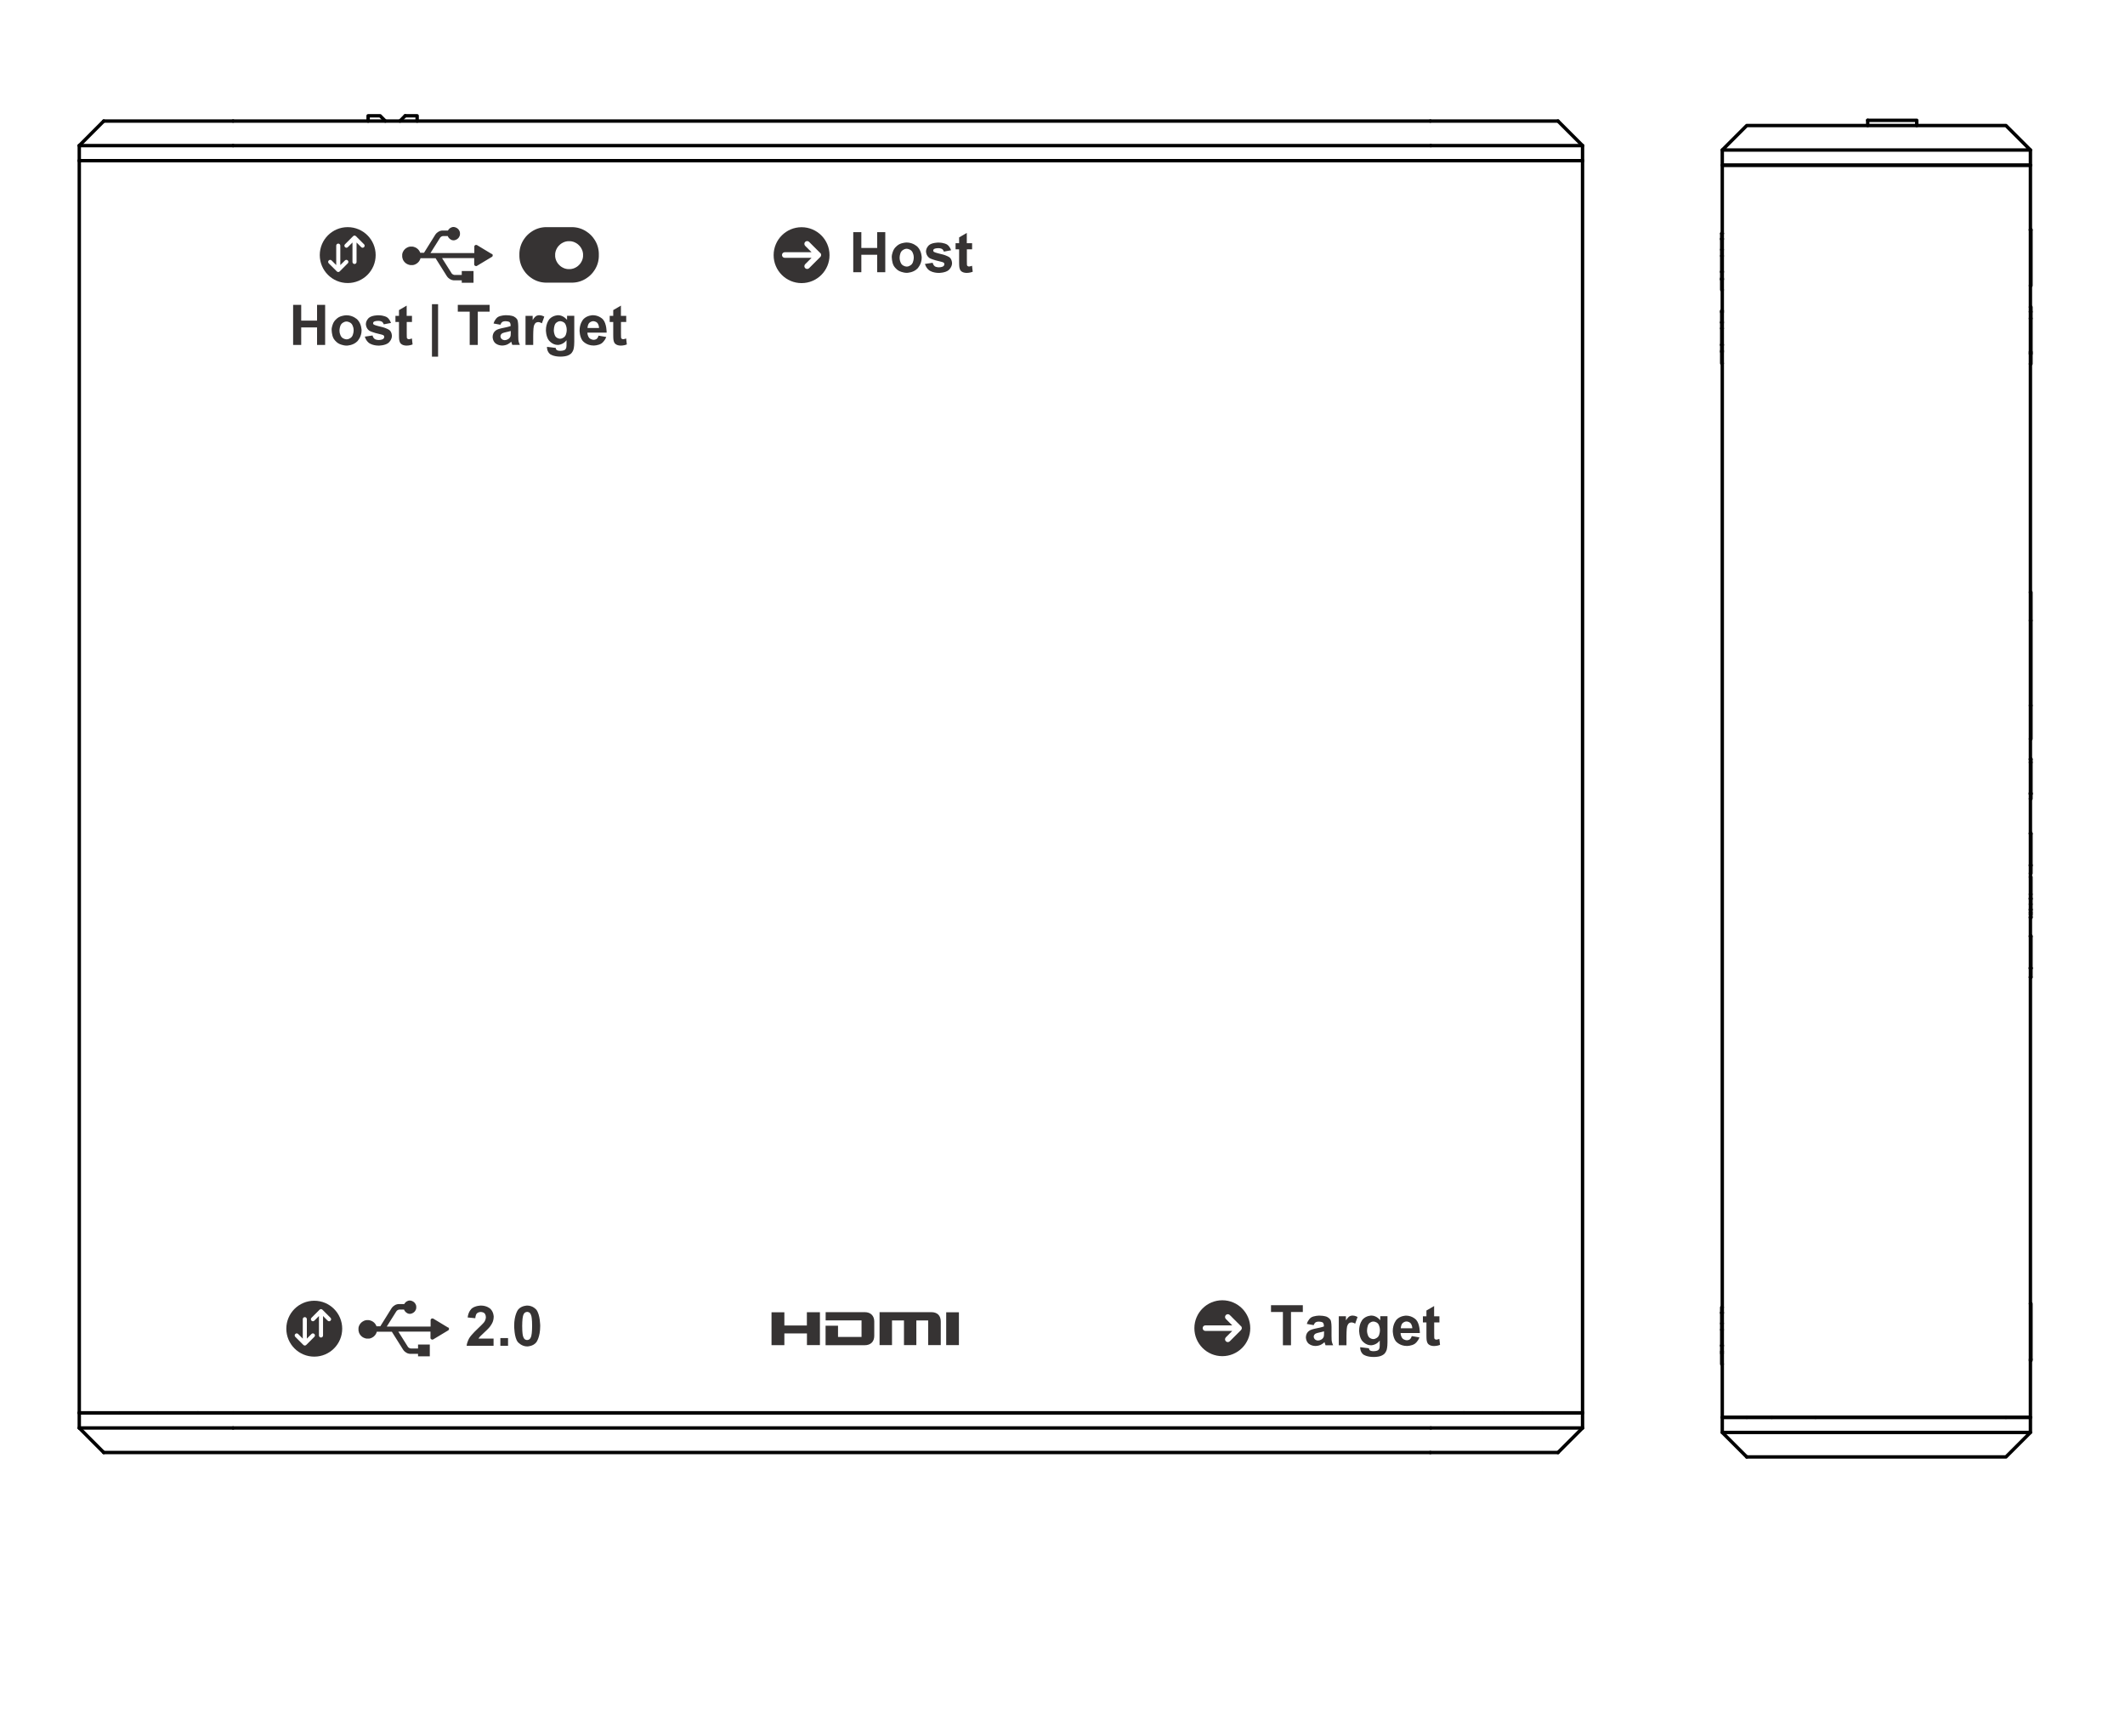 <?xml version="1.0" encoding="UTF-8"?>
<svg id="_图层_2" data-name="图层 2" xmlns="http://www.w3.org/2000/svg" width="312.53" height="255.26" xmlns:xlink="http://www.w3.org/1999/xlink" viewBox="0 0 312.53 255.26">
  <defs>
    <style>
      .cls-1 {
        clip-path: url(#clippath);
      }

      .cls-2, .cls-3 {
        stroke-width: 0px;
      }

      .cls-2, .cls-4 {
        fill: none;
      }

      .cls-5 {
        clip-path: url(#clippath-1);
      }

      .cls-3 {
        fill: #040000;
        fill-rule: evenodd;
        isolation: isolate;
        opacity: .8;
      }

      .cls-4 {
        stroke: #000;
        stroke-linecap: round;
        stroke-linejoin: round;
        stroke-width: .5px;
      }
    </style>
    <clipPath id="clippath">
      <polyline class="cls-2" points="241.56 225.9 310.35 225.9 310.35 6.04 241.56 6.04 241.56 225.9"/>
    </clipPath>
    <clipPath id="clippath-1">
      <polyline class="cls-2" points="0 225.24 244.4 225.24 244.4 5.38 0 5.38 0 225.24"/>
    </clipPath>
  </defs>
  <g id="_图层_5" data-name="图层 5">
    <g>
      <g>
        <g class="cls-1">
          <line class="cls-4" x1="256.9" y1="208.42" x2="256.9" y2="208.42"/>
          <line class="cls-4" x1="295.02" y1="208.42" x2="295.02" y2="208.42"/>
          <polyline class="cls-4" points="298.62 208.42 298.47 208.42 298.08 208.42 297.39 208.42 296.4 208.42 295.17 208.42 293.71 208.42 292.02 208.42 290.18 208.42 288.11 208.42 285.89 208.42 283.59 208.42 281.14 208.42 278.6 208.42 276.07 208.42 273.62 208.42 271.09 208.42 268.64 208.42 266.26 208.42 264.03 208.42 261.96 208.42 260.05 208.42 258.36 208.42 256.9 208.42 255.67 208.42 254.68 208.42 253.91 208.42 253.45 208.42 253.3 208.42"/>
          <line class="cls-4" x1="260.58" y1="208.42" x2="260.58" y2="208.42"/>
          <line class="cls-4" x1="267.02" y1="208.42" x2="267.02" y2="208.42"/>
          <line class="cls-4" x1="253.3" y1="210.64" x2="256.9" y2="214.24"/>
          <polyline class="cls-4" points="253.3 208.42 253.3 210.64 253.45 210.64 253.91 210.64 254.68 210.64 255.67 210.64 256.9 210.64 258.36 210.64 260.05 210.64 261.96 210.64 264.03 210.64 266.26 210.64 268.64 210.64 271.09 210.64 273.62 210.64 276.07 210.64 278.6 210.64 281.14 210.64 283.59 210.64 285.89 210.64 288.11 210.64 290.18 210.64 292.02 210.64 293.71 210.64 295.17 210.64 296.4 210.64 297.39 210.64 298.08 210.64 298.47 210.64 298.62 210.64 295.02 214.24 294.86 214.24 294.48 214.24 293.79 214.24 292.87 214.24 291.64 214.24 290.26 214.24 288.65 214.24 286.89 214.24 284.89 214.24 282.82 214.24 280.6 214.24 278.37 214.24 276.07 214.24 273.85 214.24 271.55 214.24 269.4 214.24 267.25 214.24 265.26 214.24 263.5 214.24 261.81 214.24 260.43 214.24 259.2 214.24 258.21 214.24 257.52 214.24 257.06 214.24 256.9 214.24"/>
          <line class="cls-4" x1="298.62" y1="208.42" x2="298.62" y2="210.64"/>
          <polyline class="cls-4" points="256.9 18.46 257.06 18.46 257.52 18.46 258.21 18.46 259.2 18.46 260.43 18.46 261.81 18.46 263.5 18.46 265.26 18.46 267.25 18.46 269.4 18.46 271.55 18.46 273.85 18.46 276.07 18.46 278.37 18.46 280.6 18.46 282.82 18.46 284.89 18.46 286.89 18.46 288.65 18.46 290.26 18.46 291.64 18.46 292.87 18.46 293.79 18.46 294.48 18.46 294.86 18.46 295.02 18.46 298.62 22.06 298.47 22.06 298.08 22.06 297.39 22.06 296.4 22.06 295.17 22.06 293.71 22.06 292.02 22.06 290.18 22.06 288.11 22.06 285.89 22.06 283.59 22.06 281.14 22.06 278.6 22.06 276.07 22.06 273.62 22.06 271.09 22.06 268.64 22.06 266.26 22.06 264.03 22.06 261.96 22.06 260.05 22.06 258.36 22.06 256.9 22.06 255.67 22.06 254.68 22.06 253.91 22.06 253.45 22.06 253.3 22.06 256.9 18.46"/>
          <line class="cls-4" x1="298.62" y1="24.29" x2="298.62" y2="22.06"/>
          <polyline class="cls-4" points="298.62 24.29 298.47 24.29 298.08 24.29 297.39 24.29 296.4 24.29 295.17 24.29 293.71 24.29 292.02 24.29 290.18 24.29 288.11 24.29 285.89 24.29 283.59 24.29 281.14 24.29 278.6 24.29 276.07 24.29 273.62 24.29 271.09 24.29 268.64 24.29 266.26 24.29 264.03 24.29 261.96 24.29 260.05 24.29 258.36 24.29 256.9 24.29 255.67 24.29 254.68 24.29 253.91 24.29 253.45 24.29 253.3 24.29 253.3 22.06"/>
          <polyline class="cls-4" points="298.62 208.42 298.62 24.29 298.47 24.29 298.08 24.29 297.39 24.29 296.4 24.29 295.17 24.29 293.71 24.29 292.02 24.29 290.18 24.29 288.11 24.29 285.89 24.29 283.59 24.29 281.14 24.29 278.6 24.29 276.07 24.29 273.62 24.29 271.09 24.29 268.64 24.29 266.26 24.29 264.03 24.29 261.96 24.29 260.05 24.29 258.36 24.29 256.9 24.29 255.67 24.29 254.68 24.29 253.91 24.29 253.45 24.29 253.3 24.29 253.3 208.42 253.45 208.42 253.91 208.42 254.68 208.42 255.67 208.42 256.9 208.42 258.36 208.42 260.05 208.42 261.96 208.42 264.03 208.42 266.26 208.42 268.64 208.42 271.09 208.42 273.62 208.42 276.07 208.42 278.6 208.42 281.14 208.42 283.59 208.42 285.89 208.42 288.11 208.42 290.18 208.42 292.02 208.42 293.71 208.42 295.17 208.42 296.4 208.42 297.39 208.42 298.08 208.42 298.47 208.42 298.62 208.42"/>
          <line class="cls-4" x1="274.69" y1="17.69" x2="274.69" y2="18.46"/>
          <polyline class="cls-4" points="274.69 17.69 281.9 17.69 281.9 18.46"/>
          <polyline class="cls-4" points="253.3 192.24 253.22 192.24 253.22 192.31 253.22 192.39 253.22 192.47 253.22 192.54 253.22 192.62 253.22 192.7 253.22 192.77 253.22 192.85 253.22 192.93 253.22 193"/>
          <polyline class="cls-4" points="253.3 35.1 253.22 35.1 253.22 35.18"/>
          <polyline class="cls-4" points="253.22 34.33 253.22 34.33 253.3 34.33"/>
          <polyline class="cls-4" points="253.3 42.62 253.22 42.62 253.22 42.54 253.22 42.46 253.22 42.39 253.22 42.31 253.22 42.16 253.22 42.08 253.22 42 253.22 41.85 253.22 41.7 253.22 41.54 253.22 41.39 253.22 41.24 253.22 41.08"/>
          <polyline class="cls-4" points="253.3 34.33 253.22 34.33 253.22 34.41 253.22 34.49 253.22 34.56 253.22 34.64 253.22 34.72 253.22 34.79 253.22 34.87 253.22 34.95 253.22 35.02 253.22 35.1"/>
          <polyline class="cls-4" points="253.3 45.68 253.22 45.68 253.22 45.76 253.3 45.76"/>
          <line class="cls-4" x1="253.22" y1="45.91" x2="253.22" y2="45.76"/>
          <polyline class="cls-4" points="253.3 47.37 253.22 47.37 253.22 47.45 253.3 47.45"/>
          <polyline class="cls-4" points="253.3 48.29 253.22 48.29 253.22 47.45"/>
          <polyline class="cls-4" points="253.3 50.67 253.22 50.67 253.22 50.59 253.22 50.52 253.22 50.44 253.22 50.36 253.22 50.29 253.22 50.13 253.22 50.06 253.22 48.29"/>
          <polyline class="cls-4" points="253.3 50.75 253.22 50.75 253.22 50.67"/>
          <polyline class="cls-4" points="253.3 51.59 253.22 51.59 253.22 50.75"/>
          <polyline class="cls-4" points="253.3 51.74 253.22 51.74 253.22 51.67 253.22 51.59"/>
          <polyline class="cls-4" points="253.3 45.91 253.22 45.91 253.22 47.37"/>
          <polyline class="cls-4" points="253.22 36.71 253.3 36.71 253.22 36.71 253.22 37.63 253.3 37.63"/>
          <polyline class="cls-4" points="253.3 39.93 253.22 39.93 253.22 39.86 253.22 39.78 253.22 39.7 253.22 39.55 253.22 39.47 253.22 39.32 253.22 37.63"/>
          <polyline class="cls-4" points="253.3 40.01 253.22 40.01 253.22 39.93"/>
          <polyline class="cls-4" points="253.3 40.93 253.22 40.93 253.22 40.01"/>
          <polyline class="cls-4" points="253.3 41.08 253.22 41.08 253.22 41.01 253.22 40.93"/>
          <polyline class="cls-4" points="253.3 35.18 253.22 35.18 253.22 36.71"/>
          <polyline class="cls-4" points="253.22 41.08 253.22 41.08 253.3 41.08"/>
          <polyline class="cls-4" points="253.3 200.59 253.22 200.59 253.22 200.52 253.22 200.44 253.22 200.36 253.22 200.29 253.22 200.21 253.22 200.13 253.22 200.06 253.22 199.98 253.22 199.9 253.22 199.83 253.22 199.75 253.22 199.67 253.22 199.6 253.22 199.52 253.22 199.44 253.22 199.37 253.22 199.29 253.22 199.21 253.22 199.14 253.22 199.06 253.22 198.98"/>
          <polyline class="cls-4" points="253.3 193 253.22 193 253.22 193.08"/>
          <polyline class="cls-4" points="253.22 194.61 253.3 194.61 253.22 194.61 253.22 195.53 253.3 195.53"/>
          <polyline class="cls-4" points="253.3 197.83 253.22 197.83 253.22 197.76 253.22 197.68 253.22 197.6 253.22 197.53 253.22 197.45 253.22 197.37 253.22 197.22 253.22 195.53"/>
          <polyline class="cls-4" points="253.3 197.91 253.22 197.91 253.22 197.83"/>
          <polyline class="cls-4" points="253.3 198.75 253.22 198.75 253.22 197.91"/>
          <polyline class="cls-4" points="253.3 198.98 253.22 198.98 253.22 198.91 253.22 198.83 253.22 198.75"/>
          <polyline class="cls-4" points="253.3 193.08 253.22 193.08 253.22 194.61"/>
          <polyline class="cls-4" points="253.3 53.43 253.22 53.43 253.22 53.35 253.22 53.28 253.22 53.2 253.22 53.12 253.22 53.05 253.22 52.97 253.22 52.89 253.22 52.82 253.22 52.74 253.22 52.66 253.22 52.59 253.22 52.43 253.22 52.36 253.22 52.28 253.22 52.2 253.22 52.13 253.22 52.05 253.22 51.97 253.22 51.9 253.22 51.74"/>
          <line class="cls-4" x1="298.62" y1="142.39" x2="298.7" y2="142.39"/>
          <polyline class="cls-4" points="298.62 42 298.7 42 298.7 41.93 298.7 41.85 298.7 41.77 298.7 41.7 298.7 41.62 298.7 41.54 298.7 41.47 298.7 41.31 298.7 41.24 298.7 41.08 298.7 41.01 298.7 40.85 298.7 40.7 298.7 40.55 298.7 40.39 298.7 40.24 298.7 40.09 298.7 39.86 298.7 39.7 298.7 39.55 298.7 39.32 298.7 39.17 298.7 38.94 298.7 38.78 298.7 38.55 298.7 38.32 298.7 38.17 298.7 37.94 298.7 37.71 298.7 37.48 298.7 37.33 298.7 37.1 298.7 36.87 298.7 36.71 298.7 36.48 298.7 36.33 298.7 36.17 298.7 35.94 298.7 35.79 298.7 35.64 298.7 35.48 298.7 35.33 298.7 35.18 298.7 35.02 298.7 34.87 298.7 34.72 298.7 34.64 298.7 34.49 298.7 34.41 298.7 34.33 298.7 34.18 298.7 34.1 298.7 34.03 298.7 33.95 298.7 33.87 298.7 33.8 298.62 33.8"/>
          <polyline class="cls-4" points="298.7 33.8 298.7 33.8 298.62 33.8"/>
          <polyline class="cls-4" points="298.62 116.77 298.7 116.77 298.7 116.7"/>
          <polyline class="cls-4" points="298.62 199.9 298.7 199.9 298.7 199.83 298.7 199.75 298.7 199.67 298.7 199.6 298.7 199.52 298.7 199.44 298.7 199.37 298.7 199.21 298.7 199.14 298.7 198.98 298.7 198.83 298.7 198.75 298.7 198.6 298.7 198.45 298.7 198.29 298.7 198.14 298.7 197.91 298.7 197.76 298.7 197.6 298.7 197.45 298.7 197.22 298.7 197.07 298.7 196.84 298.7 196.61 298.7 196.45 298.7 196.22 298.7 195.99 298.7 195.84 298.7 195.61 298.7 195.38 298.7 195.15 298.7 195 298.7 194.77 298.7 194.61 298.7 194.38 298.7 194.23 298.7 194 298.7 193.85 298.7 193.69 298.7 193.54 298.7 193.31 298.7 193.16 298.7 193.08 298.7 192.93 298.7 192.77 298.7 192.62 298.7 192.54 298.7 192.39 298.7 192.31 298.7 192.16 298.7 192.08 298.7 192.01 298.7 191.93 298.7 191.85 298.7 191.77 298.7 191.7 298.62 191.7"/>
          <polyline class="cls-4" points="298.62 127.28 298.7 127.28 298.7 127.2"/>
          <polyline class="cls-4" points="298.62 103.74 298.7 103.74 298.7 103.66 298.7 103.58 298.7 103.51 298.7 103.43 298.7 103.35 298.7 103.28 298.7 103.12 298.7 103.05 298.7 102.89 298.7 102.82 298.7 102.66 298.7 102.51 298.7 102.36 298.7 102.2 298.7 102.05 298.7 101.9 298.7 101.74 298.7 101.59 298.7 101.44 298.7 101.28 298.7 101.05 298.7 93.84 298.7 93.61 298.7 93.46 298.7 93.31 298.7 93.15 298.7 93 298.7 92.85 298.7 92.69 298.7 92.54 298.7 92.39 298.7 92.23 298.7 92.08 298.7 92 298.7 91.85 298.7 91.77 298.7 91.62 298.7 91.54 298.7 91.47 298.7 91.39 298.7 91.31 298.7 91.24 298.62 91.24"/>
          <polyline class="cls-4" points="298.62 108.65 298.7 108.65 298.7 103.74"/>
          <polyline class="cls-4" points="298.62 142.39 298.7 142.39 298.7 142.31"/>
          <polyline class="cls-4" points="298.62 137.63 298.7 137.63 298.7 137.71"/>
          <polyline class="cls-4" points="298.62 143.69 298.7 143.69 298.7 142.39"/>
          <polyline class="cls-4" points="298.62 51.9 298.7 51.9 298.7 51.82 298.7 51.74"/>
          <polyline class="cls-4" points="298.62 45.15 298.7 45.15 298.7 45.84"/>
          <polyline class="cls-4" points="298.62 127.2 298.7 127.2 298.7 122.6 298.62 122.6"/>
          <polyline class="cls-4" points="298.62 116.62 298.7 116.62 298.7 112.1 298.62 112.1"/>
          <polyline class="cls-4" points="298.62 132.19 298.7 132.19 298.7 132.11 298.62 132.11"/>
          <polyline class="cls-4" points="298.62 131.5 298.7 131.5 298.7 131.57 298.7 131.65 298.7 131.73 298.7 131.8 298.7 131.88 298.7 131.96 298.7 132.04 298.7 132.11 298.62 132.11"/>
          <polyline class="cls-4" points="298.62 128.97 298.7 128.97 298.7 129.04 298.7 129.12 298.7 129.2 298.7 129.27 298.7 129.35 298.7 129.43 298.7 129.5 298.7 129.58 298.7 129.66 298.7 129.73 298.7 129.81 298.7 129.89 298.7 129.96 298.7 130.04 298.7 130.12 298.7 130.19 298.7 130.27 298.7 130.42 298.7 130.5 298.7 130.58 298.7 130.65 298.7 130.73 298.7 130.81 298.7 130.88 298.7 130.96 298.7 131.04 298.7 131.11 298.7 131.19 298.7 131.27 298.7 131.34 298.7 131.42 298.7 131.5"/>
          <polyline class="cls-4" points="298.62 133.72 298.7 133.72 298.7 133.65 298.7 133.57 298.7 133.49 298.7 133.42 298.7 133.34 298.7 133.26 298.7 133.19 298.7 133.11 298.7 132.96 298.62 132.96"/>
          <polyline class="cls-4" points="298.7 132.19 298.7 132.27 298.7 132.42 298.7 132.5 298.7 132.57 298.7 132.73 298.7 132.8 298.7 132.88 298.7 132.96"/>
          <polyline class="cls-4" points="298.62 111.64 298.7 111.64 298.7 112.1"/>
          <polyline class="cls-4" points="298.62 142.31 298.7 142.31 298.7 137.71 298.62 137.71"/>
          <polyline class="cls-4" points="298.62 200.06 298.7 200.06 298.7 199.98 298.7 199.9"/>
          <line class="cls-4" x1="298.62" y1="143.69" x2="298.7" y2="143.69"/>
          <polyline class="cls-4" points="298.62 122.53 298.7 122.53 298.7 122.6"/>
          <polyline class="cls-4" points="298.7 111.64 298.7 111.64 298.62 111.64"/>
          <polyline class="cls-4" points="298.62 117.46 298.7 117.46 298.7 116.77"/>
          <polyline class="cls-4" points="298.62 87.1 298.7 87.1 298.7 91.24"/>
          <polyline class="cls-4" points="298.62 134.87 298.7 134.87 298.7 134.41 298.62 134.41"/>
          <polyline class="cls-4" points="298.62 134.18 298.7 134.18 298.7 134.26 298.7 134.34 298.7 134.41"/>
          <polyline class="cls-4" points="298.62 133.8 298.7 133.8 298.7 133.88 298.7 133.95 298.7 134.03 298.7 134.11 298.7 134.18"/>
          <line class="cls-4" x1="298.7" y1="133.72" x2="298.7" y2="133.8"/>
          <polyline class="cls-4" points="298.62 134.95 298.7 134.95 298.7 134.87"/>
          <polyline class="cls-4" points="298.62 116.7 298.7 116.7 298.7 116.62"/>
          <polyline class="cls-4" points="298.62 128.43 298.7 128.43 298.7 127.28"/>
          <polyline class="cls-4" points="298.62 52.05 298.7 52.05 298.7 51.97 298.7 51.9"/>
          <polyline class="cls-4" points="298.62 53.51 298.7 53.51 298.7 53.43 298.7 53.35 298.7 53.28 298.7 53.2 298.7 53.12 298.7 53.05 298.7 52.89 298.7 52.82 298.7 52.66 298.7 52.59 298.7 52.43 298.7 52.28 298.7 52.2 298.7 52.13 298.7 52.05"/>
          <polyline class="cls-4" points="298.62 51.74 298.7 51.74 298.7 46.83 298.62 46.83"/>
          <polyline class="cls-4" points="298.62 45.84 298.7 45.84 298.7 46.83"/>
        </g>
        <g class="cls-5">
          <line class="cls-4" x1="29.14" y1="207.76" x2="29.14" y2="207.76"/>
          <line class="cls-4" x1="215.26" y1="207.76" x2="215.26" y2="207.76"/>
          <polyline class="cls-4" points="232.75 207.76 232.59 207.76 232.21 207.76 231.52 207.76 230.52 207.76 229.3 207.76 227.92 207.76 226.23 207.76 224.31 207.76 222.32 207.76 220.09 207.76 217.79 207.76 215.42 207.76 212.89 207.76 210.43 207.76 34.28 207.76 31.75 207.76 29.29 207.76 26.84 207.76 24.46 207.76 22.24 207.76 20.17 207.76 18.33 207.76 16.64 207.76 15.11 207.76 13.88 207.76 12.96 207.76 12.19 207.76 11.81 207.76 11.66 207.76"/>
          <line class="cls-4" x1="221.24" y1="207.76" x2="221.24" y2="207.76"/>
          <line class="cls-4" x1="226.84" y1="207.76" x2="226.84" y2="207.76"/>
          <line class="cls-4" x1="215.34" y1="207.76" x2="215.34" y2="207.76"/>
          <line class="cls-4" x1="210.43" y1="209.98" x2="34.28" y2="209.98"/>
          <polyline class="cls-4" points="15.26 213.59 15.41 213.59 15.87 213.59 16.49 213.59 17.48 213.59 18.64 213.59 20.09 213.59 21.7 213.59 23.54 213.59 25.46 213.59 27.53 213.59 29.75 213.59 32.06 213.59 34.28 213.59 210.36 213.59"/>
          <polyline class="cls-4" points="34.28 209.98 31.75 209.98 29.29 209.98 26.84 209.98 24.46 209.98 22.24 209.98 20.17 209.98 18.33 209.98 16.64 209.98 15.11 209.98 13.88 209.98 12.96 209.98 12.19 209.98 11.81 209.98 11.66 209.98"/>
          <polyline class="cls-4" points="210.36 213.59 212.66 213.59 214.88 213.59 217.03 213.59 219.1 213.59 221.01 213.59 222.86 213.59 224.39 213.59 225.85 213.59 227 213.59 227.92 213.59 228.61 213.59 228.99 213.59 229.14 213.59"/>
          <polyline class="cls-4" points="232.75 209.98 232.59 209.98 232.21 209.98 231.52 209.98 230.52 209.98 229.3 209.98 227.92 209.98 226.23 209.98 224.31 209.98 222.32 209.98 220.09 209.98 217.79 209.98 215.42 209.98 212.89 209.98 210.43 209.98"/>
          <line class="cls-4" x1="17.56" y1="207.76" x2="17.56" y2="207.76"/>
          <line class="cls-4" x1="23.16" y1="207.76" x2="23.16" y2="207.76"/>
          <line class="cls-4" x1="29.06" y1="207.76" x2="29.06" y2="207.76"/>
          <line class="cls-4" x1="15.26" y1="213.59" x2="11.66" y2="209.98"/>
          <line class="cls-4" x1="229.14" y1="213.59" x2="232.75" y2="209.98"/>
          <line class="cls-4" x1="11.66" y1="207.76" x2="11.66" y2="209.98"/>
          <line class="cls-4" x1="232.75" y1="207.76" x2="232.75" y2="209.98"/>
          <polyline class="cls-4" points="210.43 21.41 212.89 21.41 215.42 21.41 217.79 21.41 220.09 21.41 222.32 21.41 224.31 21.41 226.23 21.41 227.92 21.41 229.3 21.41 230.52 21.41 231.52 21.41 232.21 21.41 232.59 21.41 232.75 21.41"/>
          <polyline class="cls-4" points="229.14 17.8 228.99 17.8 228.61 17.8 227.92 17.8 227 17.8 225.85 17.8 224.39 17.8 222.86 17.8 221.01 17.8 219.1 17.8 217.03 17.8 214.88 17.8 212.66 17.8 210.36 17.8"/>
          <polyline class="cls-4" points="34.28 17.8 32.06 17.8 29.75 17.8 27.53 17.8 25.46 17.8 23.54 17.8 21.7 17.8 20.09 17.8 18.64 17.8 17.48 17.8 16.49 17.8 15.87 17.8 15.41 17.8 15.26 17.8"/>
          <polyline class="cls-4" points="11.66 21.41 11.81 21.41 12.19 21.41 12.96 21.41 13.88 21.41 15.11 21.41 16.64 21.41 18.33 21.41 20.17 21.41 22.24 21.41 24.46 21.41 26.84 21.41 29.29 21.41 31.75 21.41 34.28 21.41"/>
          <line class="cls-4" x1="210.36" y1="17.8" x2="34.28" y2="17.8"/>
          <line class="cls-4" x1="34.28" y1="21.41" x2="210.43" y2="21.41"/>
          <polyline class="cls-4" points="11.66 23.63 11.81 23.63 12.19 23.63 12.96 23.63 13.88 23.63 15.11 23.63 16.64 23.63 18.33 23.63 20.17 23.63 22.24 23.63 24.46 23.63 26.84 23.63 29.29 23.63 31.75 23.63 34.28 23.63 210.43 23.63 212.89 23.63 215.42 23.63 217.79 23.63 220.09 23.63 222.32 23.63 224.31 23.63 226.23 23.63 227.92 23.63 229.3 23.63 230.52 23.63 231.52 23.63 232.21 23.63 232.59 23.63 232.75 23.63"/>
          <line class="cls-4" x1="229.14" y1="17.8" x2="232.75" y2="21.41"/>
          <line class="cls-4" x1="15.26" y1="17.8" x2="11.66" y2="21.41"/>
          <line class="cls-4" x1="232.75" y1="23.63" x2="232.75" y2="21.41"/>
          <line class="cls-4" x1="11.66" y1="23.63" x2="11.66" y2="21.41"/>
          <line class="cls-4" x1="34.28" y1="23.63" x2="210.43" y2="23.63"/>
          <line class="cls-4" x1="210.43" y1="207.76" x2="34.28" y2="207.76"/>
          <polyline class="cls-4" points="232.75 23.63 232.59 23.63 232.21 23.63 231.52 23.63 230.52 23.63 229.3 23.63 227.92 23.63 226.23 23.63 224.31 23.63 222.32 23.63 220.09 23.63 217.79 23.63 215.42 23.63 212.89 23.63 210.43 23.63"/>
          <polyline class="cls-4" points="232.75 207.76 232.59 207.76 232.21 207.76 231.52 207.76 230.52 207.76 229.3 207.76 227.92 207.76 226.23 207.76 224.31 207.76 222.32 207.76 220.09 207.76 217.79 207.76 215.42 207.76 212.89 207.76 210.43 207.76"/>
          <polyline class="cls-4" points="34.28 23.63 31.75 23.63 29.29 23.63 26.84 23.63 24.46 23.63 22.24 23.63 20.17 23.63 18.33 23.63 16.64 23.63 15.11 23.63 13.88 23.63 12.96 23.63 12.19 23.63 11.81 23.63 11.66 23.63"/>
          <polyline class="cls-4" points="34.28 207.76 31.75 207.76 29.29 207.76 26.84 207.76 24.46 207.76 22.24 207.76 20.17 207.76 18.33 207.76 16.64 207.76 15.11 207.76 13.88 207.76 12.96 207.76 12.19 207.76 11.81 207.76 11.66 207.76"/>
          <line class="cls-4" x1="232.75" y1="23.63" x2="232.75" y2="207.76"/>
          <line class="cls-4" x1="11.66" y1="23.63" x2="11.66" y2="207.76"/>
          <line class="cls-4" x1="58.82" y1="17.8" x2="59.59" y2="17.03"/>
          <polyline class="cls-4" points="54.14 17.8 54.14 17.03 55.91 17.03 56.67 17.8"/>
          <polyline class="cls-4" points="59.59 17.03 61.35 17.03 61.35 17.8"/>
        </g>
        <g>
          <g>
            <path id="_文本_1" data-name="文本 1" class="cls-3" d="M125.49,40.03v-5.89h1.19v2.32s2.33,0,2.33,0v-2.32h1.19v5.89h-1.19v-2.57s-2.33,0-2.33,0v2.57h-1.19ZM131.15,37.83c0-.56.28-1.09.28-1.09.28-.53.79-.8.79-.8.51-.28,1.13-.28,1.13-.28.97,0,1.59.63,1.59.63.62.63.62,1.59.62,1.59,0,.97-.62,1.6-.62,1.6-.62.64-1.57.64-1.57.64-.59,0-1.12-.27-1.12-.27-.53-.27-.81-.78-.81-.78-.28-.51-.28-1.25-.28-1.25ZM132.31,37.89c0,.63.3.97.3.97.3.34.74.34.74.34.44,0,.74-.34.74-.34.3-.34.3-.98.3-.98,0-.63-.3-.96-.3-.96-.3-.34-.74-.34-.74-.34-.44,0-.74.34-.74.34-.3.34-.3.97-.3.97ZM136.04,38.81l1.13-.17c.07.33.29.5.29.5.22.17.62.17.62.17.44,0,.66-.16.66-.16.15-.11.15-.3.15-.3,0-.13-.08-.21-.08-.21-.08-.08-.38-.15-.38-.15-1.37-.3-1.73-.55-1.73-.55-.51-.35-.51-.96-.51-.96,0-.55.44-.93.44-.93.44-.38,1.36-.38,1.36-.38.88,0,1.3.29,1.3.29.43.29.59.84.59.84l-1.06.2c-.07-.25-.26-.38-.26-.38-.19-.13-.54-.13-.54-.13-.45,0-.64.12-.64.12-.13.09-.13.23-.13.23,0,.12.11.2.11.2.15.11,1.05.32,1.05.32.9.2,1.26.5,1.26.5.35.3.35.84.35.84,0,.59-.49,1.01-.49,1.01-.49.42-1.45.42-1.45.42-.87,0-1.38-.35-1.38-.35-.51-.35-.66-.96-.66-.96ZM142.97,35.76v.9h-.77s0,1.72,0,1.72c0,.52.02.61.02.61.02.09.1.14.1.14.08.06.19.06.19.06.16,0,.45-.11.45-.11l.1.88c-.39.17-.89.17-.89.17-.31,0-.55-.1-.55-.1-.25-.1-.36-.27-.36-.27-.11-.16-.16-.44-.16-.44-.04-.2-.04-.8-.04-.8v-1.86s-.52,0-.52,0v-.9h.52s0-.85,0-.85l1.13-.66v1.51s.77,0,.77,0Z"/>
            <path id="_减去顶层" data-name="减去顶层" class="cls-3" d="M117.89,41.63c-2.27,0-4.11-1.84-4.11-4.11s1.84-4.11,4.11-4.11,4.11,1.84,4.11,4.11-1.84,4.11-4.11,4.11ZM120.65,37.22l-1.65-1.65c-.16-.16-.42-.16-.58,0-.16.16-.16.42,0,.58l.94.94h-3.94c-.23,0-.41.18-.41.41s.18.41.41.41h3.94s-.94.94-.94.94c-.16.16-.16.42,0,.58.16.16.42.16.58,0l1.65-1.65c.16-.16.16-.42,0-.58Z"/>
          </g>
          <g>
            <path id="_文本_1-2" data-name="文本 1" class="cls-3" d="M188.68,197.82v-4.89s-1.75,0-1.75,0v-1h4.68v1h-1.74s0,4.89,0,4.89h-1.19ZM193.22,194.86l-1.02-.18c.17-.62.59-.92.59-.92.42-.3,1.25-.3,1.25-.3.75,0,1.12.18,1.12.18.37.18.52.45.52.45.15.28.15,1.01.15,1.01v1.32c-.01.56.04.83.04.83.05.27.2.57.2.57h-1.12c-.04-.11-.11-.33-.11-.33-.03-.1-.04-.13-.04-.13-.29.28-.62.42-.62.42-.33.14-.7.14-.7.14-.66,0-1.04-.36-1.04-.36-.38-.36-.38-.9-.38-.9,0-.36.17-.64.17-.64.17-.28.48-.43.48-.43.31-.15.9-.26.9-.26.79-.15,1.1-.28,1.1-.28v-.11c0-.33-.16-.46-.16-.46-.16-.14-.61-.14-.61-.14-.3,0-.47.12-.47.12-.17.12-.27.42-.27.42ZM194.73,195.77c-.22.07-.69.17-.69.17-.47.1-.61.2-.61.2-.22.16-.22.4-.22.4,0,.24.18.41.18.41.18.17.45.17.45.17.31,0,.58-.2.58-.2.2-.15.27-.37.27-.37.04-.14.04-.55.04-.55v-.22ZM198.03,197.82h-1.13v-4.27h1.05v.61c.27-.43.48-.57.48-.57.21-.14.49-.14.49-.14.39,0,.74.21.74.21l-.35.98c-.29-.18-.53-.18-.53-.18-.24,0-.4.13-.4.13-.16.13-.26.47-.26.47-.09.34-.09,1.43-.09,1.43v1.32ZM200.04,198.1l1.29.16c.03.22.15.31.15.31.16.12.51.12.51.12.44,0,.66-.13.66-.13.15-.09.22-.29.22-.29.05-.14.05-.52.05-.52v-.62c-.51.69-1.28.69-1.28.69-.86,0-1.36-.73-1.36-.73-.39-.57-.39-1.43-.39-1.43,0-1.07.52-1.64.52-1.64.52-.57,1.28-.57,1.28-.57.79,0,1.31.69,1.31.69v-.6h1.06v3.83c0,.76-.12,1.13-.12,1.13-.12.37-.35.59-.35.59-.22.21-.6.33-.6.33-.38.12-.95.12-.95.12-1.08,0-1.54-.37-1.54-.37-.45-.37-.45-.94-.45-.94,0-.06,0-.14,0-.14ZM201.05,195.6c0,.68.26.99.26.99.26.32.65.32.65.32.41,0,.7-.32.7-.32.29-.32.29-.96.29-.96,0-.66-.27-.98-.27-.98-.27-.32-.69-.32-.69-.32-.41,0-.67.32-.67.32-.26.32-.26.96-.26.96ZM207.64,196.47l1.12.19c-.22.62-.68.94-.68.94-.47.32-1.17.32-1.17.32-1.11,0-1.65-.73-1.65-.73-.42-.58-.42-1.47-.42-1.47,0-1.06.55-1.66.55-1.66.55-.6,1.4-.6,1.4-.6.95,0,1.5.63,1.5.63.55.63.53,1.93.53,1.93h-2.83c.01.5.27.78.27.78.26.28.65.28.65.28.27,0,.45-.14.45-.14.18-.14.27-.47.27-.47ZM207.71,195.32c-.01-.49-.25-.74-.25-.74-.24-.26-.59-.26-.59-.26-.37,0-.61.27-.61.27-.24.27-.24.73-.24.73h1.69ZM211.7,193.56v.9h-.77s0,1.72,0,1.72c0,.52.02.61.02.61.02.09.1.14.1.14.08.06.19.06.19.06.16,0,.45-.11.45-.11l.1.88c-.39.17-.89.17-.89.17-.31,0-.55-.1-.55-.1-.24-.1-.36-.27-.36-.27-.11-.16-.16-.44-.16-.44-.04-.2-.04-.8-.04-.8v-1.86s-.52,0-.52,0v-.9h.52s0-.85,0-.85l1.13-.66v1.51s.77,0,.77,0Z"/>
            <path id="_减去顶层-2" data-name="减去顶层" class="cls-3" d="M179.77,199.42c-2.27,0-4.11-1.84-4.11-4.11s1.84-4.11,4.11-4.11,4.11,1.84,4.11,4.11-1.84,4.11-4.11,4.11ZM182.52,195.02l-1.65-1.65c-.16-.16-.42-.16-.58,0-.16.16-.16.42,0,.58l.94.94h-3.94c-.23,0-.41.18-.41.41s.18.41.41.41h3.94s-.94.94-.94.94c-.16.16-.16.42,0,.58.16.16.42.16.58,0l1.65-1.65c.16-.16.16-.42,0-.58Z"/>
          </g>
          <g>
            <path id="_文本_1-3" data-name="文本 1" class="cls-3" d="M72.59,196.84v1.05h-3.96c.06-.59.39-1.13.39-1.13.32-.53,1.27-1.41,1.27-1.41.76-.71.94-.96.94-.96.23-.35.23-.69.23-.69,0-.38-.2-.58-.2-.58-.2-.2-.56-.2-.56-.2-.35,0-.56.21-.56.21-.21.21-.24.71-.24.71l-1.12-.11c.1-.93.63-1.34.63-1.34.53-.41,1.33-.41,1.33-.41.87,0,1.37.47,1.37.47.5.47.5,1.17.5,1.17,0,.4-.14.76-.14.76-.14.36-.45.75-.45.75-.2.26-.74.75-.74.75-.53.49-.68.65-.68.65-.14.16-.23.31-.23.31h2.24ZM73.59,197.89v-1.13h1.13v1.13h-1.13ZM77.54,191.98c.86,0,1.34.61,1.34.61.57.72.57,2.4.57,2.4,0,1.67-.58,2.4-.58,2.4-.48.6-1.33.6-1.33.6-.86,0-1.39-.66-1.39-.66-.53-.66-.53-2.36-.53-2.36,0-1.66.58-2.39.58-2.39.48-.6,1.33-.6,1.33-.6ZM77.54,192.91c-.2,0-.37.13-.37.13-.16.13-.25.47-.25.47-.12.44-.12,1.47-.12,1.47,0,1.04.1,1.42.1,1.42.1.39.26.52.26.52.16.13.36.13.36.13.2,0,.37-.13.37-.13.16-.13.25-.47.25-.47.12-.43.12-1.47.12-1.47,0-1.04-.1-1.42-.1-1.42-.1-.39-.26-.52-.26-.52-.16-.13-.36-.13-.36-.13Z"/>
            <path id="_减去顶层-3" data-name="减去顶层" class="cls-3" d="M42.11,195.38c0-2.27,1.84-4.11,4.11-4.11s4.11,1.84,4.11,4.11c0,2.27-1.84,4.11-4.11,4.11-2.27,0-4.11-1.84-4.11-4.11ZM48.19,194.2c.12.12.3.12.42,0,.12-.12.12-.3,0-.42l-1.19-1.19c-.12-.12-.3-.12-.42,0l-1.19,1.19c-.12.12-.12.3,0,.42.12.12.3.12.42,0l.68-.68v2.86c0,.16.13.3.3.3s.3-.13.3-.3v-2.86s.68.68.68.68ZM45.04,197.77l1.19-1.19c.12-.12.12-.3,0-.42-.12-.12-.3-.12-.42,0l-.68.68v-2.86c0-.16-.13-.3-.3-.3s-.3.13-.3.3v2.86s-.68-.68-.68-.68c-.12-.12-.3-.12-.42,0-.12.12-.12.3,0,.42l1.19,1.19c.12.12.3.12.42,0Z"/>
            <path id="_路径_1" data-name="路径 1" class="cls-3" d="M65.91,195.22l-2.17-1.31s-.02-.01-.03-.02c-.01,0-.02,0-.03-.01-.01,0-.02,0-.04,0-.01,0-.02,0-.04,0-.01,0-.02,0-.04,0-.01,0-.02,0-.04,0-.01,0-.02,0-.03.01-.01,0-.02,0-.03.02-.01,0-.02.01-.03.02,0,0-.02.02-.03.02,0,0-.02.02-.02.03,0,0-.01.02-.02.03,0,.01-.01.02-.02.03,0,.01,0,.02-.01.03,0,.01,0,.02,0,.04,0,.01,0,.02,0,.04v.92h-6.45s1.39-2.21,1.39-2.21c.03-.04.06-.08.09-.12.04-.04.08-.07.12-.09.04-.02.09-.04.14-.06.05-.01.1-.02.15-.02h.65s.04.09.06.13c.02.04.05.08.08.12.03.04.06.08.1.11.03.03.07.06.11.09.04.03.08.05.12.08.04.02.09.04.13.06.05.02.09.03.14.03.05,0,.1.01.14.01.03,0,.06,0,.09-.01.03,0,.06-.01.09-.02.03,0,.06-.02.09-.03.03-.01.06-.02.09-.04.03-.01.05-.03.08-.04.03-.02.05-.03.08-.05.02-.02.05-.04.07-.06.02-.02.05-.04.07-.06.02-.02.04-.05.06-.07.02-.02.04-.05.05-.08.02-.03.03-.05.05-.08.01-.03.03-.06.04-.08.01-.03.02-.06.03-.09s.02-.06.02-.09c0-.03.01-.06.01-.09s0-.06,0-.09,0-.06,0-.09c0-.03,0-.06-.01-.09,0-.03-.01-.06-.02-.09,0-.03-.02-.06-.03-.09-.01-.03-.02-.06-.04-.08-.01-.03-.03-.05-.05-.08-.02-.03-.03-.05-.05-.08-.02-.02-.04-.05-.06-.07-.02-.02-.04-.04-.07-.06-.02-.02-.05-.04-.07-.06-.02-.02-.05-.03-.08-.05-.03-.02-.05-.03-.08-.04-.03-.01-.06-.02-.09-.04-.03-.01-.06-.02-.09-.03-.03,0-.06-.01-.09-.02-.03,0-.06,0-.09-.01-.04,0-.09,0-.13,0-.04,0-.09.02-.13.03-.04.01-.08.03-.12.05-.04.02-.08.04-.12.06-.04.02-.07.05-.11.08-.03.03-.06.06-.09.09-.03.03-.06.07-.08.1-.02.04-.05.07-.07.11h-.69c-.06,0-.12,0-.18,0-.06,0-.12.02-.17.03-.06.01-.11.03-.17.05-.05.02-.11.05-.16.08-.05.03-.1.06-.15.1-.05.03-.09.07-.14.11-.04.04-.08.08-.12.13-.04.05-.07.09-.1.14l-1.64,2.63h-.56s-.02-.05-.03-.08c-.01-.02-.02-.05-.03-.07-.01-.02-.02-.05-.04-.07-.01-.02-.03-.05-.04-.07-.01-.02-.03-.04-.05-.07-.02-.02-.03-.04-.05-.06-.02-.02-.03-.04-.05-.06-.02-.02-.04-.04-.06-.06-.02-.02-.04-.04-.06-.05-.02-.02-.04-.03-.06-.05-.02-.02-.04-.03-.07-.05-.02-.01-.05-.03-.07-.04-.02-.01-.05-.03-.07-.04-.02-.01-.05-.02-.07-.03-.02-.01-.05-.02-.08-.03-.03,0-.05-.02-.08-.03-.03,0-.05-.01-.08-.02-.03,0-.05-.01-.08-.02-.03,0-.05,0-.08-.01-.03,0-.05,0-.08,0-.03,0-.05,0-.08,0-.03,0-.05,0-.08,0-.03,0-.05,0-.08,0-.03,0-.05,0-.08.01-.03,0-.05.01-.08.02-.03,0-.05.01-.08.02-.03,0-.05.02-.08.03-.03,0-.05.02-.07.03-.02.01-.05.02-.07.04-.02.01-.05.03-.07.04-.02.01-.05.03-.07.04-.02.02-.04.03-.07.05-.02.02-.04.03-.06.05-.02.02-.04.04-.06.06-.02.02-.04.04-.06.06-.02.02-.04.04-.05.06-.02.02-.03.04-.05.06-.02.02-.03.04-.04.07-.01.02-.03.05-.04.07-.01.02-.02.05-.04.07-.01.02-.02.05-.03.07,0,.03-.02.05-.03.08,0,.03-.02.05-.02.08,0,.03-.01.05-.02.08,0,.03,0,.05-.01.08,0,.03,0,.05,0,.08,0,.03,0,.05,0,.08,0,.03,0,.05,0,.08,0,.03,0,.05,0,.08,0,.03,0,.05.01.08,0,.03,0,.05.02.08,0,.03.01.05.02.08,0,.03.02.05.02.08,0,.03.02.05.03.08.01.02.02.05.03.07.01.02.02.05.04.07.01.02.03.05.04.07.01.02.03.04.05.07.02.02.03.04.05.06.02.02.04.04.05.06.02.02.04.04.06.06.02.02.04.04.06.05.02.02.04.03.06.05.02.02.04.03.07.05.02.01.05.03.07.04.02.01.05.03.07.04.02.01.05.02.07.03.02.01.05.02.08.03.03,0,.05.02.08.03.03,0,.05.01.08.02.03,0,.05.01.08.02.03,0,.05,0,.08.01s.05,0,.08,0c.03,0,.05,0,.08,0,.03,0,.05,0,.08,0,.03,0,.05,0,.08,0,.03,0,.05,0,.08-.01.03,0,.05-.01.08-.02.03,0,.05-.01.08-.02.03,0,.05-.02.08-.03.03,0,.05-.02.07-.03.02-.01.05-.02.07-.04.02-.01.05-.03.07-.04.02-.01.05-.03.07-.04.02-.02.04-.03.07-.05.02-.02.04-.03.06-.05.02-.02.04-.04.06-.06.02-.02.04-.04.06-.06.02-.02.04-.04.05-.06.02-.02.03-.04.05-.06.02-.02.03-.04.04-.07.01-.02.03-.05.04-.07.01-.02.02-.05.04-.07.01-.02.02-.05.03-.07,0-.03.02-.05.03-.08,0-.03.02-.05.02-.08h2.22s1.64,2.61,1.64,2.61c.03.05.06.1.1.14.04.05.08.09.12.13.04.04.09.08.14.11.05.03.1.07.15.1.05.03.1.05.16.08.05.02.11.04.17.05.06.01.12.03.17.03.06,0,.12.01.18,0h1.02v.36s1.73,0,1.73,0v-1.73s-1.73,0-1.73,0v.58h-1.02c-.05,0-.1,0-.15-.02-.05-.01-.1-.03-.14-.06s-.08-.05-.12-.09c-.04-.04-.07-.07-.09-.12l-1.38-2.19h4.73v.9s0,.05,0,.07c0,.02.02.05.03.07.01.02.03.04.05.06.02.02.04.03.06.04.04.02.09.03.13.04.05,0,.1-.01.14-.04l2.18-1.31s.02-.01.03-.02c0,0,.02-.02.03-.02,0,0,.02-.02.02-.03,0,0,.01-.02.02-.03,0-.01.01-.02.02-.03,0-.01,0-.02.01-.03,0-.01,0-.02,0-.03,0-.01,0-.02,0-.04s0-.02,0-.04c0-.01,0-.02,0-.03,0-.01,0-.02-.01-.03,0-.01,0-.02-.02-.03,0-.01-.01-.02-.02-.03,0,0-.01-.02-.02-.03,0,0-.02-.02-.03-.02,0,0-.02-.01-.03-.02h.01Z"/>
          </g>
          <g>
            <path id="_文本_1-4" data-name="文本 1" class="cls-3" d="M43.11,50.72v-5.89h1.19v2.32s2.33,0,2.33,0v-2.32h1.19v5.89h-1.19v-2.57s-2.33,0-2.33,0v2.57h-1.19ZM48.77,48.53c0-.56.28-1.09.28-1.09.28-.53.79-.8.79-.8.51-.28,1.13-.28,1.13-.28.97,0,1.59.63,1.59.63.62.63.62,1.59.62,1.59,0,.97-.62,1.6-.62,1.6-.62.64-1.57.64-1.57.64-.59,0-1.12-.27-1.12-.27-.53-.27-.81-.78-.81-.78-.28-.51-.28-1.25-.28-1.25ZM49.93,48.59c0,.63.3.97.3.97.3.34.74.34.74.34.44,0,.74-.34.74-.34.3-.34.3-.98.3-.98,0-.63-.3-.96-.3-.96-.3-.34-.74-.34-.74-.34-.44,0-.74.34-.74.34-.3.34-.3.97-.3.97ZM53.66,49.5l1.13-.17c.07.33.29.5.29.5.22.17.62.17.62.17.44,0,.66-.16.66-.16.15-.11.15-.3.15-.3,0-.13-.08-.21-.08-.21-.08-.08-.38-.15-.38-.15-1.37-.3-1.73-.55-1.73-.55-.51-.35-.51-.96-.51-.96,0-.55.44-.93.44-.93.44-.38,1.36-.38,1.36-.38.88,0,1.3.29,1.3.29.43.29.59.84.59.84l-1.06.2c-.07-.25-.26-.38-.26-.38-.19-.13-.54-.13-.54-.13-.45,0-.64.12-.64.12-.13.09-.13.23-.13.23,0,.12.11.2.11.2.15.11,1.05.32,1.05.32.9.2,1.26.5,1.26.5.35.3.35.84.35.84,0,.59-.49,1.01-.49,1.01-.49.42-1.45.42-1.45.42-.87,0-1.38-.35-1.38-.35-.51-.35-.66-.96-.66-.96ZM60.59,46.45v.9h-.77s0,1.72,0,1.72c0,.52.02.61.02.61.02.09.1.14.1.14.08.06.19.06.19.06.16,0,.45-.11.45-.11l.1.88c-.39.17-.89.17-.89.17-.31,0-.55-.1-.55-.1-.24-.1-.36-.27-.36-.27-.11-.16-.16-.44-.16-.44-.04-.2-.04-.8-.04-.8v-1.86s-.52,0-.52,0v-.9h.52s0-.85,0-.85l1.13-.66v1.51s.77,0,.77,0ZM63.53,52.45v-7.72h.9v7.72h-.9ZM69.08,50.72v-4.89s-1.75,0-1.75,0v-1h4.68v1h-1.74s0,4.89,0,4.89h-1.19ZM73.61,47.75l-1.02-.18c.17-.62.59-.92.59-.92.42-.3,1.25-.3,1.25-.3.75,0,1.12.18,1.12.18.37.18.52.45.52.45.15.28.15,1.01.15,1.01v1.32c-.01.56.04.83.04.83.05.27.2.57.2.57h-1.12c-.04-.11-.11-.33-.11-.33-.03-.1-.04-.13-.04-.13-.29.28-.62.42-.62.42-.33.14-.7.14-.7.14-.66,0-1.04-.36-1.04-.36-.38-.36-.38-.9-.38-.9,0-.36.17-.64.17-.64.17-.28.48-.43.48-.43.31-.15.9-.26.9-.26.79-.15,1.1-.28,1.1-.28v-.11c0-.33-.16-.46-.16-.46-.16-.14-.61-.14-.61-.14-.3,0-.47.12-.47.12-.17.12-.27.42-.27.42ZM75.12,48.67c-.22.07-.69.17-.69.17-.47.1-.61.2-.61.2-.22.16-.22.4-.22.4,0,.24.18.41.18.41.18.17.45.17.45.17.31,0,.58-.2.58-.2.2-.15.27-.37.27-.37.04-.14.04-.55.04-.55v-.22ZM78.42,50.72h-1.13v-4.27h1.05v.61c.27-.43.48-.57.48-.57.21-.14.49-.14.49-.14.39,0,.74.21.74.21l-.35.98c-.29-.18-.53-.18-.53-.18-.24,0-.4.13-.4.13-.16.13-.26.47-.26.47-.09.34-.09,1.43-.09,1.43v1.32ZM80.44,51l1.29.16c.03.22.15.31.15.31.16.12.51.12.51.12.44,0,.66-.13.66-.13.15-.09.22-.29.22-.29.05-.14.05-.52.05-.52v-.62c-.51.69-1.28.69-1.28.69-.86,0-1.36-.73-1.36-.73-.39-.57-.39-1.43-.39-1.43,0-1.07.52-1.64.52-1.64.52-.57,1.28-.57,1.28-.57.79,0,1.31.69,1.31.69v-.6h1.06v3.83c0,.76-.12,1.13-.12,1.13-.12.37-.35.59-.35.59-.22.21-.6.33-.6.33-.38.12-.95.12-.95.12-1.08,0-1.54-.37-1.54-.37-.45-.37-.45-.94-.45-.94,0-.06,0-.14,0-.14ZM81.45,48.5c0,.68.26.99.26.99.26.32.65.32.65.32.41,0,.7-.32.7-.32.29-.32.29-.96.29-.96,0-.66-.27-.98-.27-.98-.27-.32-.69-.32-.69-.32-.41,0-.67.32-.67.32-.26.32-.26.96-.26.96ZM88.04,49.36l1.12.19c-.22.62-.68.94-.68.94-.47.32-1.17.32-1.17.32-1.11,0-1.65-.73-1.65-.73-.42-.58-.42-1.47-.42-1.47,0-1.06.55-1.66.55-1.66.55-.6,1.4-.6,1.4-.6.95,0,1.5.63,1.5.63.55.63.53,1.93.53,1.93h-2.83c.01.5.27.78.27.78.26.28.65.28.65.28.27,0,.45-.14.45-.14.18-.14.27-.47.27-.47ZM88.1,48.22c-.01-.49-.25-.74-.25-.74-.24-.25-.59-.25-.59-.25-.37,0-.61.27-.61.27-.24.27-.24.73-.24.73h1.69ZM92.1,46.45v.9h-.77s0,1.72,0,1.72c0,.52.02.61.02.61.02.09.1.14.1.14.08.06.19.06.19.06.16,0,.45-.11.45-.11l.1.88c-.39.17-.89.17-.89.17-.31,0-.55-.1-.55-.1-.24-.1-.36-.27-.36-.27-.11-.16-.16-.44-.16-.44-.04-.2-.04-.8-.04-.8v-1.86s-.52,0-.52,0v-.9h.52s0-.85,0-.85l1.13-.66v1.51s.77,0,.77,0Z"/>
            <g>
              <path id="_减去顶层-4" data-name="减去顶层" class="cls-3" d="M47.03,37.51c0-2.27,1.84-4.11,4.11-4.11,2.27,0,4.11,1.84,4.11,4.11s-1.84,4.11-4.11,4.11c-2.27,0-4.11-1.84-4.11-4.11ZM53.12,36.34c.12.12.3.12.42,0,.12-.12.12-.3,0-.42l-1.19-1.19c-.12-.12-.3-.12-.42,0l-1.19,1.19c-.12.12-.12.3,0,.42.12.12.3.12.42,0l.68-.68v2.86c0,.16.13.3.3.3s.3-.13.3-.3v-2.86s.68.68.68.68ZM49.96,39.91l1.19-1.19c.12-.12.12-.3,0-.42-.12-.12-.3-.12-.42,0l-.68.68v-2.86c0-.16-.13-.3-.3-.3s-.3.13-.3.3v2.86s-.68-.68-.68-.68c-.12-.12-.3-.12-.42,0-.12.12-.12.3,0,.42l1.19,1.19c.12.12.3.12.42,0Z"/>
              <path id="_路径_1-2" data-name="路径 1" class="cls-3" d="M72.34,37.36l-2.17-1.31s-.02-.01-.03-.02c-.01,0-.02,0-.03-.01-.01,0-.02,0-.04,0-.01,0-.02,0-.04,0-.01,0-.02,0-.04,0-.01,0-.02,0-.04,0-.01,0-.02,0-.03.01-.01,0-.02,0-.03.02-.01,0-.02.01-.03.02,0,0-.02.02-.03.02,0,0-.02.02-.02.03,0,0-.01.02-.02.03,0,.01-.01.02-.02.03,0,.01,0,.02-.01.03,0,.01,0,.02,0,.04,0,.01,0,.02,0,.04v.92h-6.45s1.39-2.21,1.39-2.21c.03-.04.06-.08.09-.12.04-.04.08-.07.12-.09.04-.02.09-.04.14-.06.05-.01.1-.02.15-.02h.65s.04.09.06.13c.02.04.05.08.08.12.03.04.06.08.1.11.03.03.07.06.11.09.04.03.08.05.12.08.04.02.09.04.13.06.05.02.09.03.14.03.05,0,.1.01.14.01.03,0,.06,0,.09-.01.03,0,.06-.01.09-.02.03,0,.06-.02.09-.03.03-.01.06-.02.09-.04.03-.01.05-.03.08-.04.03-.02.05-.03.08-.05.02-.02.05-.04.07-.06.02-.02.05-.04.07-.06.02-.02.04-.05.06-.07.02-.02.04-.05.05-.08.02-.03.03-.05.05-.08.01-.03.03-.06.04-.08.01-.03.02-.06.03-.09,0-.03.02-.06.02-.09,0-.03.01-.06.01-.09s0-.06,0-.09,0-.06,0-.09c0-.03,0-.06-.01-.09,0-.03-.01-.06-.02-.09,0-.03-.02-.06-.03-.09-.01-.03-.02-.06-.04-.08-.01-.03-.03-.05-.05-.08-.02-.03-.03-.05-.05-.08-.02-.02-.04-.05-.06-.07-.02-.02-.04-.04-.07-.06-.02-.02-.05-.04-.07-.06-.02-.02-.05-.03-.08-.05-.03-.02-.05-.03-.08-.04-.03-.01-.06-.02-.09-.04-.03-.01-.06-.02-.09-.03-.03,0-.06-.01-.09-.02-.03,0-.06,0-.09-.01-.04,0-.09,0-.13,0-.04,0-.09.02-.13.03-.04.01-.08.03-.12.05-.04.02-.08.04-.12.06-.04.02-.07.05-.11.08-.03.03-.06.06-.09.09-.03.03-.06.07-.08.1-.02.04-.05.07-.07.11h-.69c-.06,0-.12,0-.18,0-.06,0-.12.02-.17.03-.06.01-.11.03-.17.05-.05.02-.11.05-.16.08-.05.03-.1.06-.15.1-.05.03-.09.07-.14.11-.04.04-.08.08-.12.13-.04.05-.07.09-.1.14l-1.64,2.63h-.56s-.02-.05-.03-.08c-.01-.02-.02-.05-.03-.07-.01-.02-.02-.05-.04-.07-.01-.02-.03-.05-.04-.07s-.03-.04-.05-.07c-.02-.02-.03-.04-.05-.06-.02-.02-.03-.04-.05-.06-.02-.02-.04-.04-.06-.06-.02-.02-.04-.04-.06-.05-.02-.02-.04-.03-.06-.05-.02-.02-.04-.03-.07-.05-.02-.01-.05-.03-.07-.04-.02-.01-.05-.03-.07-.04-.02-.01-.05-.02-.07-.03-.02-.01-.05-.02-.08-.03-.03,0-.05-.02-.08-.03-.03,0-.05-.01-.08-.02-.03,0-.05-.01-.08-.02-.03,0-.05,0-.08-.01-.03,0-.05,0-.08,0-.03,0-.05,0-.08,0-.03,0-.05,0-.08,0-.03,0-.05,0-.08,0-.03,0-.05,0-.08.01-.03,0-.05.01-.08.02-.03,0-.05.01-.08.02-.03,0-.05.02-.08.03-.03,0-.05.02-.07.03-.02.01-.05.02-.07.04-.02.01-.05.03-.07.04-.02.01-.05.03-.07.04-.02.02-.04.03-.07.05-.02.02-.04.03-.06.05-.02.02-.04.04-.06.06-.02.02-.04.04-.06.06-.02.02-.04.04-.05.06-.02.02-.03.04-.05.06-.02.02-.03.04-.04.07-.01.02-.03.05-.04.07-.01.02-.02.05-.04.07-.01.02-.02.05-.03.07,0,.03-.02.05-.03.08,0,.03-.02.05-.02.08,0,.03-.01.05-.02.08,0,.03,0,.05-.01.08,0,.03,0,.05,0,.08,0,.03,0,.05,0,.08,0,.03,0,.05,0,.08,0,.03,0,.05,0,.08,0,.03,0,.05.01.08,0,.03,0,.05.02.08,0,.03.01.05.02.08,0,.03.02.05.02.08,0,.03.02.05.03.08.01.02.02.05.03.07.01.02.02.05.04.07.01.02.03.05.04.07.01.02.03.04.05.07.02.02.03.04.05.06.02.02.04.04.05.06.02.02.04.04.06.06.02.02.04.04.06.05.02.02.04.03.06.05.02.02.04.03.07.05.02.01.05.03.07.04.02.01.05.03.07.04.02.01.05.02.07.03.02.01.05.02.08.03.03,0,.05.02.08.03.03,0,.05.01.08.02.03,0,.05.01.08.02.03,0,.05,0,.08.01s.05,0,.08,0c.03,0,.05,0,.08,0,.03,0,.05,0,.08,0,.03,0,.05,0,.08,0,.03,0,.05,0,.08-.01.03,0,.05-.01.08-.02.03,0,.05-.01.08-.02.03,0,.05-.02.08-.03.03,0,.05-.02.07-.03.02-.01.05-.02.07-.04.02-.01.05-.03.07-.04.02-.01.05-.03.07-.04.02-.02.04-.03.07-.05.02-.02.04-.03.06-.05.02-.02.04-.04.06-.06.02-.02.04-.04.06-.06.02-.02.04-.04.05-.06.02-.02.03-.04.05-.06.02-.02.03-.04.04-.07.01-.02.03-.05.04-.07.01-.02.02-.05.04-.07.01-.02.02-.05.03-.07,0-.03.02-.05.03-.08,0-.03.02-.05.02-.08h2.22s1.64,2.61,1.64,2.61c.03.05.06.1.1.14.04.05.08.09.12.13.04.04.09.08.14.11.05.03.1.07.15.1.05.03.1.05.16.08.05.02.11.04.17.05.06.01.12.03.17.03.06,0,.12.01.18,0h1.02v.36s1.73,0,1.73,0v-1.73s-1.73,0-1.73,0v.58h-1.02c-.05,0-.1,0-.15-.02-.05-.01-.1-.03-.14-.06-.04-.02-.08-.05-.12-.09-.04-.04-.07-.07-.09-.12l-1.38-2.19h4.73v.9s0,.05,0,.07c0,.02.02.05.03.07.01.02.03.04.05.06.02.02.04.03.06.04.04.02.09.03.13.04.05,0,.1-.01.14-.04l2.18-1.31s.02-.01.03-.02c0,0,.02-.02.03-.02,0,0,.02-.02.02-.03,0,0,.01-.02.02-.03,0-.01.01-.02.02-.03,0-.01,0-.02.01-.03,0-.01,0-.02,0-.03,0-.01,0-.02,0-.04s0-.02,0-.04c0-.01,0-.02,0-.03,0-.01,0-.02-.01-.03,0-.01,0-.02-.02-.03,0-.01-.01-.02-.02-.03,0,0-.01-.02-.02-.03,0,0-.02-.02-.03-.02,0,0-.02-.01-.03-.02h.01Z"/>
              <path id="_路径_1-3" data-name="路径 1" class="cls-3" d="M83.99,33.4h-3.52c-.07,0-.13,0-.2,0-.07,0-.13,0-.2.01-.07,0-.13.01-.2.02-.07,0-.13.02-.2.03-.07.01-.13.03-.2.04-.07.02-.13.03-.19.05-.06.02-.13.04-.19.06s-.13.05-.19.07c-.06.03-.12.05-.18.08-.06.03-.12.06-.18.09-.06.03-.12.06-.18.1-.06.03-.11.07-.17.11-.06.04-.11.08-.17.12-.05.04-.11.08-.16.12-.05.04-.1.09-.15.13-.05.05-.1.09-.15.14-.05.05-.09.1-.14.15-.05.05-.09.1-.13.15-.04.05-.08.11-.12.16-.04.05-.08.11-.12.17s-.07.11-.11.17c-.03.06-.07.12-.1.18-.03.06-.06.12-.09.18-.03.06-.06.12-.08.18-.03.06-.05.12-.07.19-.02.06-.04.13-.06.19-.02.06-.04.13-.05.19s-.03.13-.04.2c-.01.07-.02.13-.03.2,0,.07-.02.13-.02.2,0,.07-.01.13-.01.2,0,.07,0,.13,0,.2s0,.13,0,.2c0,.07,0,.13.01.2,0,.07.01.13.02.2,0,.07.02.13.03.2.01.07.03.13.04.2.02.07.03.13.05.19.02.06.04.13.06.19.02.06.05.13.07.19.03.06.05.12.08.18.03.06.06.12.09.18.03.06.06.12.1.18.03.06.07.11.11.17.04.06.08.11.12.17.04.05.08.11.12.16.04.05.09.1.13.15.05.05.09.1.14.15.05.05.1.09.15.14s.1.09.15.13.11.08.16.12c.05.04.11.08.17.12.06.04.11.07.17.11.06.03.12.07.18.1.06.03.12.06.18.09.06.03.12.06.18.08.06.03.13.05.19.07.06.02.13.04.19.06.06.02.13.04.19.05.07.02.13.03.2.04.07.01.13.02.2.03.07,0,.13.02.2.02.07,0,.13.01.2.01.07,0,.13,0,.2,0h3.52c.07,0,.13,0,.2,0,.07,0,.13,0,.2-.01.07,0,.13-.01.2-.02.07,0,.13-.02.2-.03.07-.01.13-.03.2-.04.07-.02.13-.03.19-.05.06-.02.13-.04.19-.06.06-.02.13-.05.19-.07.06-.03.12-.05.18-.08.06-.03.12-.06.18-.09.06-.03.12-.06.18-.1.06-.03.11-.07.17-.11.06-.04.11-.08.17-.12.05-.04.11-.08.16-.12.05-.04.1-.09.15-.13s.1-.09.15-.14c.05-.05.09-.1.14-.15.05-.05.09-.1.13-.15.04-.05.08-.11.12-.16.04-.05.08-.11.12-.17.04-.06.07-.11.11-.17.03-.06.07-.12.1-.18.03-.06.06-.12.09-.18.03-.06.06-.12.08-.18.03-.06.05-.12.07-.19.02-.06.04-.13.06-.19.02-.06.04-.13.05-.19.02-.07.03-.13.04-.2.01-.07.02-.13.03-.2,0-.07.02-.13.02-.2,0-.07.01-.13.01-.2,0-.07,0-.13,0-.2s0-.13,0-.2c0-.07,0-.13-.01-.2,0-.07-.01-.13-.02-.2,0-.07-.02-.13-.03-.2-.01-.07-.03-.13-.04-.2s-.03-.13-.05-.19c-.02-.06-.04-.13-.06-.19-.02-.06-.05-.13-.07-.19-.03-.06-.05-.12-.08-.18-.03-.06-.06-.12-.09-.18-.03-.06-.06-.12-.1-.18-.03-.06-.07-.11-.11-.17s-.08-.11-.12-.17c-.04-.05-.08-.11-.12-.16-.04-.05-.09-.1-.13-.15-.05-.05-.09-.1-.14-.15-.05-.05-.1-.09-.15-.14-.05-.05-.1-.09-.15-.13-.05-.04-.11-.08-.16-.12-.05-.04-.11-.08-.17-.12-.06-.04-.11-.07-.17-.11-.06-.03-.12-.07-.18-.1-.06-.03-.12-.06-.18-.09-.06-.03-.12-.06-.18-.08-.06-.03-.13-.05-.19-.07-.06-.02-.13-.04-.19-.06-.06-.02-.13-.04-.19-.05-.07-.02-.13-.03-.2-.04-.07-.01-.13-.02-.2-.03-.07,0-.13-.02-.2-.02-.07,0-.13-.01-.2-.01s-.13,0-.2,0ZM83.7,39.57c-.07,0-.13,0-.2,0-.07,0-.13-.02-.2-.03-.07-.01-.13-.03-.2-.05-.06-.02-.13-.04-.19-.07-.06-.03-.12-.05-.18-.09-.06-.03-.12-.07-.17-.1-.06-.04-.11-.08-.16-.12-.05-.04-.1-.09-.15-.14-.05-.05-.09-.1-.14-.15-.04-.05-.08-.11-.12-.16-.04-.06-.07-.11-.1-.17-.03-.06-.06-.12-.09-.18-.03-.06-.05-.13-.07-.19-.02-.06-.04-.13-.05-.2-.01-.07-.02-.13-.03-.2,0-.07,0-.13,0-.2s0-.13,0-.2c0-.07.02-.13.03-.2.01-.07.03-.13.05-.2.02-.06.04-.13.07-.19.03-.06.05-.12.09-.18.03-.06.07-.12.1-.17.04-.06.08-.11.12-.16.04-.05.09-.1.14-.15.05-.05.1-.09.15-.14.05-.04.11-.08.16-.12.06-.04.11-.07.17-.1.06-.03.12-.06.18-.09.06-.03.13-.05.19-.07.06-.02.13-.04.2-.05.07-.01.13-.02.2-.03.07,0,.13,0,.2,0s.13,0,.2,0c.07,0,.13.02.2.03.07.01.13.03.2.05.06.02.13.04.19.07.06.03.12.05.18.09.06.03.12.07.17.1.06.04.11.08.16.12.05.04.1.09.15.14.05.05.09.1.14.15.04.05.08.11.12.16.04.06.07.11.1.17.03.06.06.12.09.18.03.06.05.13.07.19s.04.13.05.2c.01.07.02.13.03.2,0,.07,0,.13,0,.2s0,.13,0,.2c0,.07-.02.13-.03.2-.01.07-.03.13-.05.2-.02.06-.04.13-.07.19-.03.06-.05.12-.09.18-.03.06-.07.12-.1.17-.04.06-.08.11-.12.16-.04.05-.09.1-.14.15-.05.05-.1.09-.15.14-.05.04-.11.08-.16.12-.06.04-.11.07-.17.1-.06.03-.12.06-.18.09-.06.03-.13.05-.19.07-.06.02-.13.04-.2.05-.07.01-.13.02-.2.03-.07,0-.13,0-.2,0Z"/>
            </g>
          </g>
          <g>
            <path id="_路径_2" data-name="路径 2" class="cls-3" d="M131.19,194.17h1.76v3.62c.62,0,1.21,0,1.82,0,0-1.22,0-2.41,0-3.62h1.74v1.82c0,.6,0,1.2,0,1.8h1.85c0-1.16,0-2.31,0-3.46,0-.88-.5-1.38-1.39-1.38-2.44,0-4.88,0-7.31,0h-.3c0,1.63,0,3.23,0,4.84h1.83c0-1.22,0-2.41,0-3.62Z"/>
            <path id="_路径_3" data-name="路径 3" class="cls-3" d="M127.18,197.81c.87,0,1.4-.52,1.4-1.39,0-.7,0-1.4,0-2.1,0-.84-.54-1.37-1.38-1.37-1.82,0-3.64,0-5.46,0h-.31v1.21c1.77,0,3.53,0,5.28,0v2.43h-3.46v-1.65h-1.83v2.87h.3c1.82,0,3.64,0,5.46,0Z"/>
            <path id="_路径_4" data-name="路径 4" class="cls-3" d="M115.37,196.08h.09c1.09,0,2.14,0,3.22,0v1.71h1.91v-4.83h-1.92v1.95h-3.22s-.06,0-.09,0v-1.94h-1.89c0,1.62,0,3.22,0,4.83h1.89c0-.58,0-1.15,0-1.71Z"/>
            <path id="_路径_5" data-name="路径 5" class="cls-3" d="M141.03,192.97h-1.87c0,1.62,0,3.23,0,4.82h1.87v-4.82Z"/>
          </g>
        </g>
      </g>
      <rect class="cls-2" x="2.5" width="310.03" height="255.26"/>
    </g>
  </g>
</svg>